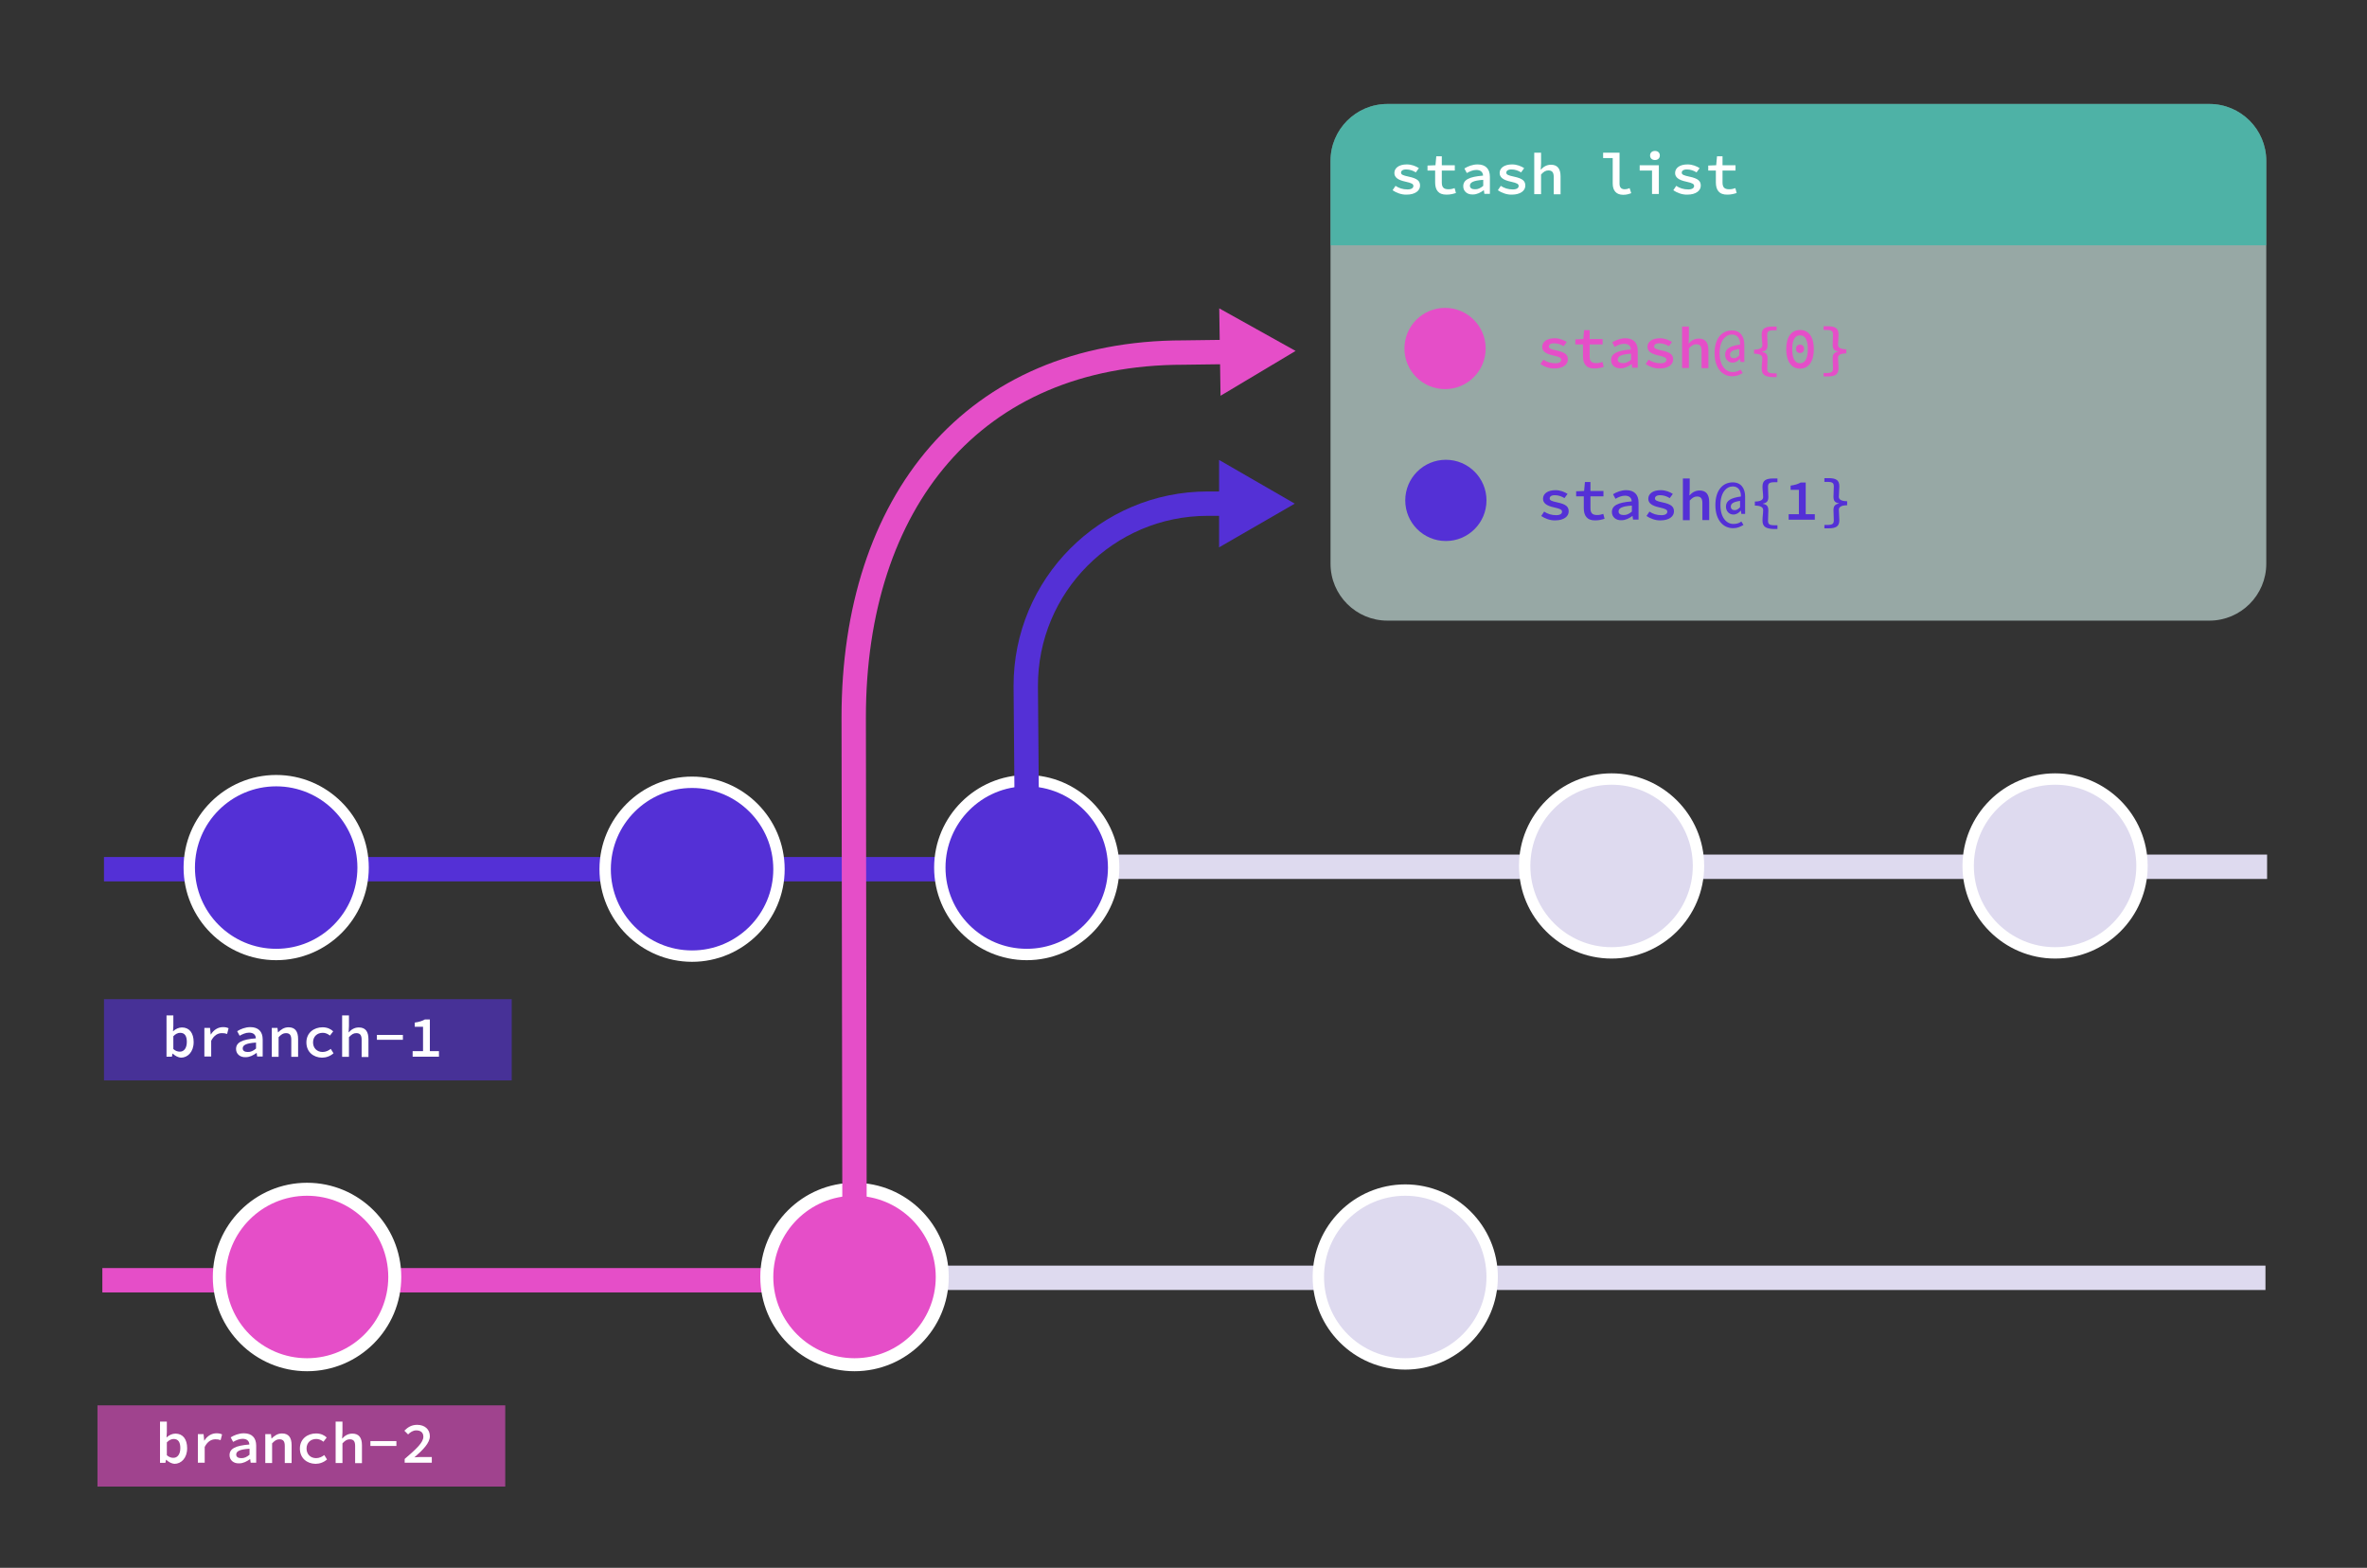 <?xml version="1.0" encoding="utf-8"?>
<!-- Generator: Adobe Illustrator 22.1.0, SVG Export Plug-In . SVG Version: 6.00 Build 0)  -->
<svg version="1.1" id="Layer_1" xmlns="http://www.w3.org/2000/svg" xmlns:xlink="http://www.w3.org/1999/xlink" x="0px" y="0px"
	 viewBox="0 0 1457 965" style="enable-background:new 0 0 1457 965;" xml:space="preserve">
<rect x="0" y="0" width="1457" height="965" fill="#333333" stroke="none"/>
<style type="text/css">
	.st0{fill:none;stroke:#5430D6;stroke-width:15;stroke-miterlimit:10;}
	.st1{fill:none;stroke:#DEDAEF;stroke-width:15;stroke-miterlimit:10;}
	.st2{fill-rule:evenodd;clip-rule:evenodd;fill:#5430D6;}
	.st3{fill:#FFFFFF;}
	.st4{fill-rule:evenodd;clip-rule:evenodd;fill:#5430D6;fill-opacity:0.61;}
	.st5{fill-rule:evenodd;clip-rule:evenodd;fill:#D7F2ED;fill-opacity:0.61;}
	.st6{fill-rule:evenodd;clip-rule:evenodd;fill:#E54EC8;}
	.st7{fill-rule:evenodd;clip-rule:evenodd;fill:#20BAA7;fill-opacity:0.61;}
	.st8{fill:#E54EC8;}
	.st9{fill:#5430D6;}
	.st10{fill-rule:evenodd;clip-rule:evenodd;fill:#DEDAEF;}
	.st11{fill:none;stroke:#E54EC8;stroke-width:15;stroke-miterlimit:10;}
	.st12{fill-rule:evenodd;clip-rule:evenodd;fill:#E54EC8;fill-opacity:0.61;}
</style>
<g>
	<line class="st0" x1="64" y1="535" x2="631.5" y2="535"/>
</g>
<line class="st1" x1="652.5" y1="533.5" x2="1395.5" y2="533.5"/>
<g>
	<circle class="st2" cx="170" cy="534" r="53.5"/>
	<path class="st3" d="M170,484c27.6,0,50,22.4,50,50c0,27.6-22.4,50-50,50s-50-22.4-50-50C120,506.4,142.4,484,170,484 M170,477
		c-31.4,0-57,25.6-57,57s25.6,57,57,57s57-25.6,57-57S201.4,477,170,477L170,477z"/>
</g>
<g>
	<circle class="st2" cx="426" cy="535" r="53.5"/>
	<path class="st3" d="M426,485c27.6,0,50,22.4,50,50c0,27.6-22.4,50-50,50s-50-22.4-50-50C376,507.4,398.4,485,426,485 M426,478
		c-31.4,0-57,25.6-57,57s25.6,57,57,57s57-25.6,57-57S457.4,478,426,478L426,478z"/>
</g>
<g>
	<circle class="st2" cx="632" cy="534" r="53.5"/>
	<path class="st3" d="M632,484c27.6,0,50,22.4,50,50c0,27.6-22.4,50-50,50s-50-22.4-50-50C582,506.4,604.4,484,632,484 M632,477
		c-31.4,0-57,25.6-57,57s25.6,57,57,57s57-25.6,57-57S663.4,477,632,477L632,477z"/>
</g>
<g>
	<rect x="64" y="615" class="st4" width="251" height="50"/>
	<g>
		<path class="st3" d="M106.3,648.5h-0.1l-0.4,1.9h-3.3V625h4.2v6.6l-0.2,3.1h0.1c1.5-1.4,3.5-2.3,5.4-2.3c4.6,0,7.2,3.5,7.2,9
			c0,6.1-3.7,9.6-7.8,9.6C109.8,650.9,107.9,650,106.3,648.5z M115,641.3c0-3.5-1.2-5.6-4.1-5.6c-1.3,0-2.8,0.6-4.2,2.1v7.9
			c1.3,1.2,2.8,1.6,3.9,1.6C113.1,647.4,115,645.3,115,641.3z"/>
		<path class="st3" d="M125.9,632.7h3.4l0.4,4h0.1c1.8-2.9,4.5-4.5,7.5-4.5c1.4,0,2.4,0.2,3.4,0.7l-0.9,3.5
			c-1.2-0.4-1.9-0.5-3.2-0.5c-2.4,0-4.8,1.2-6.6,4.7v9.7h-4.2V632.7z"/>
		<path class="st3" d="M145.3,645.7c0-4,3.5-5.9,12.2-6.6c-0.1-2-1.3-3.5-4.2-3.5c-2,0-4,0.9-5.8,1.9l-1.5-2.8
			c2.1-1.3,5-2.5,8.1-2.5c4.9,0,7.6,2.7,7.6,7.6v10.5h-3.4l-0.3-2.2h-0.1c-1.9,1.4-4.2,2.6-6.6,2.6
			C147.8,650.9,145.3,648.7,145.3,645.7z M157.6,645.4v-3.7c-6.4,0.4-8.2,1.7-8.2,3.6c0,1.6,1.4,2.2,3.1,2.2
			C154.3,647.6,155.9,646.8,157.6,645.4z"/>
		<path class="st3" d="M167.4,632.7h3.4l0.3,2.7h0.1c1.7-1.7,3.7-3.1,6.4-3.1c4.1,0,5.9,2.6,5.9,7.2v11h-4.2V640
			c0-2.8-0.9-4.1-3.3-4.1c-1.7,0-2.9,0.8-4.5,2.5v12.1h-4.2V632.7z"/>
		<path class="st3" d="M188.6,641.6c0-5.9,4.6-9.3,10-9.3c2.8,0,5.1,1.1,6.5,2.5l-2,2.6c-1.4-1.1-2.8-1.7-4.4-1.7
			c-3.5,0-6,2.3-6,5.9c0,3.5,2.4,5.9,5.9,5.9c2,0,3.7-0.9,5-1.9l1.7,2.7c-2,1.8-4.6,2.7-7.1,2.7
			C192.9,650.9,188.6,647.5,188.6,641.6z"/>
		<path class="st3" d="M210.6,625h4.2v6.6l-0.2,3.8h0.1c1.5-1.7,3.5-3,6.2-3c4.1,0,5.9,2.6,5.9,7.2v11h-4.2V640
			c0-2.8-0.9-4.1-3.3-4.1c-1.7,0-2.9,0.8-4.5,2.5v12.1h-4.2V625z"/>
		<path class="st3" d="M232,637h16v3h-16V637z"/>
		<path class="st3" d="M254,647h6.4v-15h-5.1v-2.6c2.9-0.4,4.6-1,6.2-1.9h3.1V647h5.6v3.4H254V647z"/>
	</g>
</g>
<path class="st5" d="M1360,382H854c-19.3,0-35-15.7-35-35V99c0-19.3,15.7-35,35-35h506c19.3,0,35,15.7,35,35v248
	C1395,366.3,1379.3,382,1360,382z"/>
<g>
	<circle class="st6" cx="889.5" cy="214.5" r="25"/>
</g>
<path class="st7" d="M1395,151V99c0-19.3-15.7-35-35-35H854c-19.3,0-35,15.7-35,35v52H1395z"/>
<g>
	<path class="st3" d="M857.2,117.1l1.8-2.7c2.1,1.4,4.5,2.2,7.4,2.2c2.4,0,3.6-0.9,3.6-2.1c0-1.2-0.8-1.8-4.9-2.7
		c-4.7-1-6.8-2.7-6.8-5.3c0-3.1,2.8-5.3,7.7-5.3c2.9,0,5.6,1.1,7.4,2.3l-1.9,2.6c-1.7-1.1-3.8-1.8-5.9-1.8c-2.3,0-3.2,0.9-3.2,2
		c0,1.2,1.3,1.7,4.6,2.4c5.7,1.2,7.1,2.8,7.1,5.6c0,3-2.9,5.5-8.3,5.5C862.6,119.9,859.4,118.6,857.2,117.1z"/>
	<path class="st3" d="M883.4,112.3V105h-4.7v-3.1l4.9-0.2l0.5-5.5h3.4v5.5h8v3.3h-8v7.3c0,2.9,1.1,4.2,4.1,4.2
		c1.5,0,2.7-0.3,3.8-0.7l0.8,3c-1.6,0.5-3.4,1-5.7,1C885.3,119.9,883.4,116.8,883.4,112.3z"/>
	<path class="st3" d="M900.7,114.7c0-4,3.5-5.9,12.2-6.6c-0.1-2-1.3-3.5-4.2-3.5c-2,0-4,0.9-5.8,1.9l-1.5-2.8c2.1-1.3,5-2.5,8.1-2.5
		c4.9,0,7.6,2.7,7.6,7.6v10.5h-3.4l-0.3-2.2h-0.1c-1.9,1.4-4.2,2.6-6.6,2.6C903.2,119.9,900.7,117.7,900.7,114.7z M913,114.4v-3.7
		c-6.4,0.4-8.2,1.7-8.2,3.6c0,1.6,1.4,2.2,3.1,2.2C909.7,116.6,911.3,115.8,913,114.4z"/>
	<path class="st3" d="M922,117.1l1.8-2.7c2.1,1.4,4.5,2.2,7.4,2.2c2.4,0,3.6-0.9,3.6-2.1c0-1.2-0.8-1.8-4.9-2.7
		c-4.7-1-6.8-2.7-6.8-5.3c0-3.1,2.8-5.3,7.7-5.3c2.9,0,5.6,1.1,7.4,2.3l-1.9,2.6c-1.7-1.1-3.8-1.8-5.9-1.8c-2.3,0-3.2,0.9-3.2,2
		c0,1.2,1.3,1.7,4.6,2.4c5.7,1.2,7.1,2.8,7.1,5.6c0,3-2.9,5.5-8.3,5.5C927.4,119.9,924.2,118.6,922,117.1z"/>
	<path class="st3" d="M944.4,94h4.2v6.6l-0.2,3.8h0.1c1.5-1.7,3.5-3,6.2-3c4.1,0,5.9,2.6,5.9,7.2v11h-4.2V109c0-2.8-0.9-4.1-3.3-4.1
		c-1.7,0-2.9,0.8-4.5,2.5v12.1h-4.2V94z"/>
	<path class="st3" d="M992.7,113V97.3h-5.9V94h10.1v19.2c0,2.4,1.4,3.3,3.2,3.3c0.9,0,1.9-0.2,3-0.7l1,3.1c-1.7,0.6-2.9,1-5,1
		C994.9,119.9,992.7,117.3,992.7,113z"/>
	<path class="st3" d="M1016.9,105h-7.6v-3.3h11.8v17.7h-4.2V105z M1015.7,95.7c0-1.7,1.2-2.8,3-2.8s3,1.1,3,2.8c0,1.7-1.2,2.8-3,2.8
		S1015.7,97.4,1015.7,95.7z"/>
	<path class="st3" d="M1030,117.1l1.8-2.7c2.1,1.4,4.5,2.2,7.4,2.2c2.4,0,3.6-0.9,3.6-2.1c0-1.2-0.8-1.8-4.9-2.7
		c-4.7-1-6.8-2.7-6.8-5.3c0-3.1,2.8-5.3,7.7-5.3c2.9,0,5.6,1.1,7.4,2.3l-1.9,2.6c-1.7-1.1-3.8-1.8-5.9-1.8c-2.3,0-3.2,0.9-3.2,2
		c0,1.2,1.3,1.7,4.6,2.4c5.7,1.2,7.1,2.8,7.1,5.6c0,3-2.9,5.5-8.3,5.5C1035.4,119.9,1032.2,118.6,1030,117.1z"/>
	<path class="st3" d="M1056.2,112.3V105h-4.7v-3.1l4.9-0.2l0.5-5.5h3.4v5.5h8v3.3h-8v7.3c0,2.9,1.1,4.2,4.1,4.2
		c1.5,0,2.7-0.3,3.8-0.7l0.8,3c-1.6,0.5-3.4,1-5.7,1C1058.1,119.9,1056.2,116.8,1056.2,112.3z"/>
</g>
<g>
	<path class="st8" d="M948.2,224.1l1.8-2.7c2.1,1.4,4.5,2.2,7.4,2.2c2.4,0,3.6-0.9,3.6-2.1c0-1.2-0.8-1.8-4.9-2.7
		c-4.7-1-6.8-2.7-6.8-5.3c0-3.1,2.8-5.3,7.7-5.3c2.9,0,5.6,1.1,7.4,2.3l-1.9,2.6c-1.7-1.1-3.8-1.8-5.9-1.8c-2.3,0-3.2,0.9-3.2,2
		c0,1.2,1.3,1.7,4.6,2.4c5.7,1.2,7.1,2.8,7.1,5.6c0,3-2.9,5.5-8.3,5.5C953.6,226.9,950.4,225.6,948.2,224.1z"/>
	<path class="st8" d="M974.4,219.3V212h-4.7v-3.1l4.9-0.2l0.5-5.5h3.4v5.5h8v3.3h-8v7.3c0,2.9,1.1,4.2,4.1,4.2
		c1.5,0,2.7-0.3,3.8-0.7l0.8,3c-1.6,0.5-3.4,1-5.7,1C976.3,226.9,974.4,223.8,974.4,219.3z"/>
	<path class="st8" d="M991.7,221.7c0-4,3.5-5.9,12.2-6.6c-0.1-2-1.3-3.5-4.2-3.5c-2,0-4,0.9-5.8,1.9l-1.5-2.8c2.1-1.3,5-2.5,8.1-2.5
		c4.9,0,7.6,2.7,7.6,7.6v10.5h-3.4l-0.3-2.2h-0.1c-1.9,1.4-4.2,2.6-6.6,2.6C994.2,226.9,991.7,224.7,991.7,221.7z M1004,221.4v-3.7
		c-6.4,0.4-8.2,1.7-8.2,3.6c0,1.6,1.4,2.2,3.1,2.2C1000.7,223.6,1002.3,222.8,1004,221.4z"/>
	<path class="st8" d="M1013,224.1l1.8-2.7c2.1,1.4,4.5,2.2,7.4,2.2c2.4,0,3.6-0.9,3.6-2.1c0-1.2-0.8-1.8-4.9-2.7
		c-4.7-1-6.8-2.7-6.8-5.3c0-3.1,2.8-5.3,7.7-5.3c2.9,0,5.6,1.1,7.4,2.3l-1.9,2.6c-1.7-1.1-3.8-1.8-5.9-1.8c-2.3,0-3.2,0.9-3.2,2
		c0,1.2,1.3,1.7,4.6,2.4c5.7,1.2,7.1,2.8,7.1,5.6c0,3-2.9,5.5-8.3,5.5C1018.4,226.9,1015.2,225.6,1013,224.1z"/>
	<path class="st8" d="M1035.4,201h4.2v6.6l-0.2,3.8h0.1c1.5-1.7,3.5-3,6.2-3c4.1,0,5.9,2.6,5.9,7.2v11h-4.2V216
		c0-2.8-0.9-4.1-3.3-4.1c-1.7,0-2.9,0.8-4.5,2.5v12.1h-4.2V201z"/>
	<path class="st8" d="M1055.4,217.4c0-9.5,4.8-14,10.7-14c5.2,0,7.6,3.8,7.6,8.7v10.7h-2.3l-0.3-2h-0.1c-1,1.3-2.6,2.4-4.5,2.4
		c-2.6,0-4.6-2-4.6-4.9c0-3.8,3.4-5.4,9.2-6.2v-0.5c0-3.1-1.6-5.7-5-5.7c-3.8,0-7.6,3.6-7.6,11.5c0,7.6,3.7,11.6,8,11.6
		c2.1,0,3.5-0.5,4.9-1.5l1.3,2.1c-2,1.2-3.9,2-6.3,2C1060.5,231.7,1055.4,226.9,1055.4,217.4z M1070.6,218.7v-3.9
		c-4.1,0.6-5.7,1.6-5.7,3.5c0,1.4,0.9,2.2,2.4,2.2C1068.5,220.5,1069.6,219.8,1070.6,218.7z"/>
	<path class="st8" d="M1084.4,226.9c0-2.6,0.4-4.2,0.4-6.5c0-1.3-1-2.7-5.1-2.7v-2.5c4.1,0,5.1-1.4,5.1-2.7c0-2.3-0.4-4-0.4-6.5
		c0-3.8,2.1-5,6.7-5h2.5v2.3h-1.7c-3.3,0-4.1,0.7-4.1,2.9c0,2,0.2,4,0.2,6.2c0,2.5-0.9,3.6-3.4,4.1v0.1c2.5,0.4,3.4,1.5,3.4,4.1
		c0,2.3-0.2,4.1-0.2,6.2c0,2.2,0.7,2.9,4.1,2.9h1.7v2.3h-2.5C1086.5,231.9,1084.4,230.7,1084.4,226.9z"/>
	<path class="st8" d="M1099.5,214.9c0-7.7,3.3-11.8,8.5-11.8c5.2,0,8.5,4.1,8.5,11.8c0,7.7-3.3,12-8.5,12
		C1102.8,226.9,1099.5,222.6,1099.5,214.9z M1112.8,214.9c0-6.3-2-8.5-4.8-8.5s-4.8,2.3-4.8,8.5s2,8.7,4.8,8.7
		S1112.8,221.1,1112.8,214.9z M1105.5,214.7c0-1.6,1.1-2.6,2.5-2.6s2.5,1,2.5,2.6c0,1.6-1.1,2.6-2.5,2.6S1105.5,216.3,1105.5,214.7z
		"/>
	<path class="st8" d="M1122.5,229.6h1.7c3.3,0,4.1-0.7,4.1-2.9c0-2.1-0.2-3.9-0.2-6.2c0-2.5,0.9-3.6,3.4-4.1v-0.1
		c-2.5-0.4-3.4-1.5-3.4-4.1c0-2.2,0.2-4.2,0.2-6.2c0-2.2-0.7-2.9-4.1-2.9h-1.7v-2.3h2.5c4.6,0,6.7,1.2,6.7,5c0,2.5-0.3,4.3-0.3,6.5
		c0,1.3,1,2.7,5.1,2.7v2.5c-4.1,0-5.1,1.4-5.1,2.7c0,2.3,0.3,3.9,0.3,6.5c0,3.8-2.1,5-6.7,5h-2.5V229.6z"/>
</g>
<g>
	<g>
		<path class="st0" d="M632,495l-0.6-72.6c-0.2-62,50-112.4,112-112.4h14.8"/>
		<g>
			<polygon class="st9" points="750.4,336.9 797,310 750.4,283.1 			"/>
		</g>
	</g>
</g>
<g>
	<circle class="st10" cx="992" cy="533" r="53.5"/>
	<path class="st3" d="M992,483c27.6,0,50,22.4,50,50c0,27.6-22.4,50-50,50s-50-22.4-50-50C942,505.4,964.4,483,992,483 M992,476
		c-31.4,0-57,25.6-57,57s25.6,57,57,57s57-25.6,57-57S1023.4,476,992,476L992,476z"/>
</g>
<g>
	<circle class="st10" cx="1265" cy="533" r="53.5"/>
	<path class="st3" d="M1265,483c27.6,0,50,22.4,50,50s-22.4,50-50,50s-50-22.4-50-50S1237.4,483,1265,483 M1265,476
		c-31.4,0-57,25.6-57,57s25.6,57,57,57s57-25.6,57-57S1296.4,476,1265,476L1265,476z"/>
</g>
<g>
	<line class="st11" x1="63" y1="788" x2="532.5" y2="788"/>
</g>
<line class="st1" x1="532.5" y1="786.5" x2="1394.5" y2="786.5"/>
<g>
	<circle class="st6" cx="189" cy="786" r="54"/>
	<g>
		<path class="st3" d="M189,736c27.6,0,50,22.4,50,50s-22.4,50-50,50s-50-22.4-50-50S161.4,736,189,736 M189,728c-32,0-58,26-58,58
			s26,58,58,58s58-26,58-58S221,728,189,728L189,728z"/>
	</g>
</g>
<g>
	<circle class="st6" cx="526" cy="786" r="54"/>
	<g>
		<path class="st3" d="M526,736c27.6,0,50,22.4,50,50s-22.4,50-50,50c-27.6,0-50-22.4-50-50S498.4,736,526,736 M526,728
			c-32,0-58,26-58,58s26,58,58,58s58-26,58-58S558,728,526,728L526,728z"/>
	</g>
</g>
<g>
	<g>
		<path class="st11" d="M526,754l-0.5-312.5c0-132,73-224.5,203-224.5l30.3-0.4"/>
		<g>
			<polygon class="st8" points="751.3,243.6 797.5,216 750.5,189.8 			"/>
		</g>
	</g>
</g>
<g>
	<circle class="st2" cx="890" cy="308" r="25"/>
</g>
<g>
	<path class="st9" d="M948.7,317.6l1.8-2.7c2.1,1.4,4.5,2.2,7.4,2.2c2.4,0,3.6-0.9,3.6-2.1c0-1.2-0.8-1.8-4.9-2.7
		c-4.7-1-6.8-2.7-6.8-5.3c0-3.1,2.8-5.3,7.7-5.3c2.9,0,5.6,1.1,7.4,2.3l-1.9,2.6c-1.7-1.1-3.8-1.8-5.9-1.8c-2.3,0-3.2,0.9-3.2,2
		c0,1.2,1.3,1.7,4.6,2.4c5.7,1.2,7.1,2.8,7.1,5.6c0,3-2.9,5.5-8.3,5.5C954.1,320.4,950.9,319.1,948.7,317.6z"/>
	<path class="st9" d="M974.9,312.8v-7.3h-4.7v-3.1l4.9-0.2l0.5-5.5h3.4v5.5h8v3.3h-8v7.3c0,2.9,1.1,4.2,4.1,4.2
		c1.5,0,2.7-0.3,3.8-0.7l0.8,3c-1.6,0.5-3.4,1-5.7,1C976.8,320.4,974.9,317.3,974.9,312.8z"/>
	<path class="st9" d="M992.2,315.2c0-4,3.5-5.9,12.2-6.6c-0.1-2-1.3-3.5-4.2-3.5c-2,0-4,0.9-5.8,1.9l-1.5-2.8c2.1-1.3,5-2.5,8.1-2.5
		c4.9,0,7.6,2.7,7.6,7.6v10.5h-3.4l-0.3-2.2h-0.1c-1.9,1.4-4.2,2.6-6.6,2.6C994.7,320.4,992.2,318.2,992.2,315.2z M1004.5,314.9
		v-3.7c-6.4,0.4-8.2,1.7-8.2,3.6c0,1.6,1.4,2.2,3.1,2.2C1001.2,317.1,1002.8,316.3,1004.5,314.9z"/>
	<path class="st9" d="M1013.5,317.6l1.8-2.7c2.1,1.4,4.5,2.2,7.4,2.2c2.4,0,3.6-0.9,3.6-2.1c0-1.2-0.8-1.8-4.9-2.7
		c-4.7-1-6.8-2.7-6.8-5.3c0-3.1,2.8-5.3,7.7-5.3c2.9,0,5.6,1.1,7.4,2.3l-1.9,2.6c-1.7-1.1-3.8-1.8-5.9-1.8c-2.3,0-3.2,0.9-3.2,2
		c0,1.2,1.3,1.7,4.6,2.4c5.7,1.2,7.1,2.8,7.1,5.6c0,3-2.9,5.5-8.3,5.5C1018.9,320.4,1015.7,319.1,1013.5,317.6z"/>
	<path class="st9" d="M1035.9,294.5h4.2v6.6l-0.2,3.8h0.1c1.5-1.7,3.5-3,6.2-3c4.1,0,5.9,2.6,5.9,7.2v11h-4.2v-10.4
		c0-2.8-0.9-4.1-3.3-4.1c-1.7,0-2.9,0.8-4.5,2.5v12.1h-4.2V294.5z"/>
	<path class="st9" d="M1055.9,310.9c0-9.5,4.8-14,10.7-14c5.2,0,7.6,3.8,7.6,8.7v10.7h-2.3l-0.3-2h-0.1c-1,1.3-2.6,2.4-4.5,2.4
		c-2.6,0-4.6-2-4.6-4.9c0-3.8,3.4-5.4,9.2-6.2v-0.5c0-3.1-1.6-5.7-5-5.7c-3.8,0-7.6,3.6-7.6,11.5c0,7.6,3.7,11.6,8,11.6
		c2.1,0,3.5-0.5,4.9-1.5l1.3,2.1c-2,1.2-3.9,2-6.3,2C1061,325.2,1055.9,320.4,1055.9,310.9z M1071.1,312.2v-3.9
		c-4.1,0.6-5.7,1.6-5.7,3.5c0,1.4,0.9,2.2,2.4,2.2C1069,314,1070.1,313.3,1071.1,312.2z"/>
	<path class="st9" d="M1084.9,320.4c0-2.6,0.4-4.2,0.4-6.5c0-1.3-1-2.7-5.1-2.7v-2.5c4.1,0,5.1-1.4,5.1-2.7c0-2.3-0.4-4-0.4-6.5
		c0-3.8,2.1-5,6.7-5h2.5v2.3h-1.7c-3.3,0-4.1,0.7-4.1,2.9c0,2,0.2,4,0.2,6.2c0,2.5-0.9,3.6-3.4,4.1v0.1c2.5,0.4,3.4,1.5,3.4,4.1
		c0,2.3-0.2,4.1-0.2,6.2c0,2.2,0.7,2.9,4.1,2.9h1.7v2.3h-2.5C1087,325.4,1084.9,324.2,1084.9,320.4z"/>
	<path class="st9" d="M1100.9,316.5h6.4v-15h-5.1v-2.6c2.9-0.4,4.6-1,6.2-1.9h3.1v19.5h5.6v3.4h-16.1V316.5z"/>
	<path class="st9" d="M1123,323.1h1.7c3.3,0,4.1-0.7,4.1-2.9c0-2.1-0.2-3.9-0.2-6.2c0-2.5,0.9-3.6,3.4-4.1v-0.1
		c-2.5-0.4-3.4-1.5-3.4-4.1c0-2.2,0.2-4.2,0.2-6.2c0-2.2-0.7-2.9-4.1-2.9h-1.7v-2.3h2.5c4.6,0,6.7,1.2,6.7,5c0,2.5-0.3,4.3-0.3,6.5
		c0,1.3,1,2.7,5.1,2.7v2.5c-4.1,0-5.1,1.4-5.1,2.7c0,2.3,0.3,3.9,0.3,6.5c0,3.8-2.1,5-6.7,5h-2.5V323.1z"/>
</g>
<g>
	<circle class="st10" cx="865" cy="786" r="53.5"/>
	<path class="st3" d="M865,736c27.6,0,50,22.4,50,50s-22.4,50-50,50s-50-22.4-50-50S837.4,736,865,736 M865,729
		c-31.4,0-57,25.6-57,57s25.6,57,57,57s57-25.6,57-57S896.4,729,865,729L865,729z"/>
</g>
<g>
	<rect x="60" y="865" class="st12" width="251" height="50"/>
	<g>
		<path class="st3" d="M102.3,898.5h-0.1l-0.4,1.9h-3.3V875h4.2v6.6l-0.2,3.1h0.1c1.5-1.4,3.5-2.3,5.4-2.3c4.6,0,7.2,3.5,7.2,9
			c0,6.1-3.7,9.6-7.8,9.6C105.8,900.9,103.9,900,102.3,898.5z M111,891.3c0-3.5-1.2-5.6-4.1-5.6c-1.3,0-2.8,0.6-4.2,2.1v7.9
			c1.3,1.2,2.8,1.6,3.9,1.6C109.1,897.4,111,895.3,111,891.3z"/>
		<path class="st3" d="M121.9,882.7h3.4l0.4,4h0.1c1.8-2.9,4.5-4.5,7.5-4.5c1.4,0,2.4,0.2,3.4,0.7l-0.9,3.5
			c-1.2-0.4-1.9-0.5-3.2-0.5c-2.4,0-4.8,1.2-6.6,4.7v9.7h-4.2V882.7z"/>
		<path class="st3" d="M141.3,895.7c0-4,3.5-5.9,12.2-6.6c-0.1-2-1.3-3.5-4.2-3.5c-2,0-4,0.9-5.8,1.9l-1.5-2.8
			c2.1-1.3,5-2.5,8.1-2.5c4.9,0,7.6,2.7,7.6,7.6v10.5h-3.4l-0.3-2.2h-0.1c-1.9,1.4-4.2,2.6-6.6,2.6
			C143.8,900.9,141.3,898.7,141.3,895.7z M153.6,895.4v-3.7c-6.4,0.4-8.2,1.7-8.2,3.6c0,1.6,1.4,2.2,3.1,2.2
			C150.3,897.6,151.9,896.8,153.6,895.4z"/>
		<path class="st3" d="M163.4,882.7h3.4l0.3,2.7h0.1c1.7-1.7,3.7-3.1,6.4-3.1c4.1,0,5.9,2.6,5.9,7.2v11h-4.2V890
			c0-2.8-0.9-4.1-3.3-4.1c-1.7,0-2.9,0.8-4.5,2.5v12.1h-4.2V882.7z"/>
		<path class="st3" d="M184.6,891.6c0-5.9,4.6-9.3,10-9.3c2.8,0,5.1,1.1,6.5,2.5l-2,2.6c-1.4-1.1-2.8-1.7-4.4-1.7
			c-3.5,0-6,2.3-6,5.9c0,3.5,2.4,5.9,5.9,5.9c2,0,3.7-0.9,5-1.9l1.7,2.7c-2,1.8-4.6,2.7-7.1,2.7
			C188.9,900.9,184.6,897.5,184.6,891.6z"/>
		<path class="st3" d="M206.6,875h4.2v6.6l-0.2,3.8h0.1c1.5-1.7,3.5-3,6.2-3c4.1,0,5.9,2.6,5.9,7.2v11h-4.2V890
			c0-2.8-0.9-4.1-3.3-4.1c-1.7,0-2.9,0.8-4.5,2.5v12.1h-4.2V875z"/>
		<path class="st3" d="M228,887h16v3h-16V887z"/>
		<path class="st3" d="M249.1,898c7.2-6.2,11.5-10.1,11.5-13.7c0-2.4-1.5-3.9-4.4-3.9c-2,0-3.7,1.2-5,2.5l-2.3-2.3
			c2.2-2.2,4.5-3.6,7.9-3.6c4.7,0,7.8,2.8,7.8,7c0,4.1-4.1,8.3-9.5,13c1.4-0.1,2.9-0.2,4.2-0.2h6.5v3.5h-16.7V898z"/>
	</g>
</g>
</svg>
